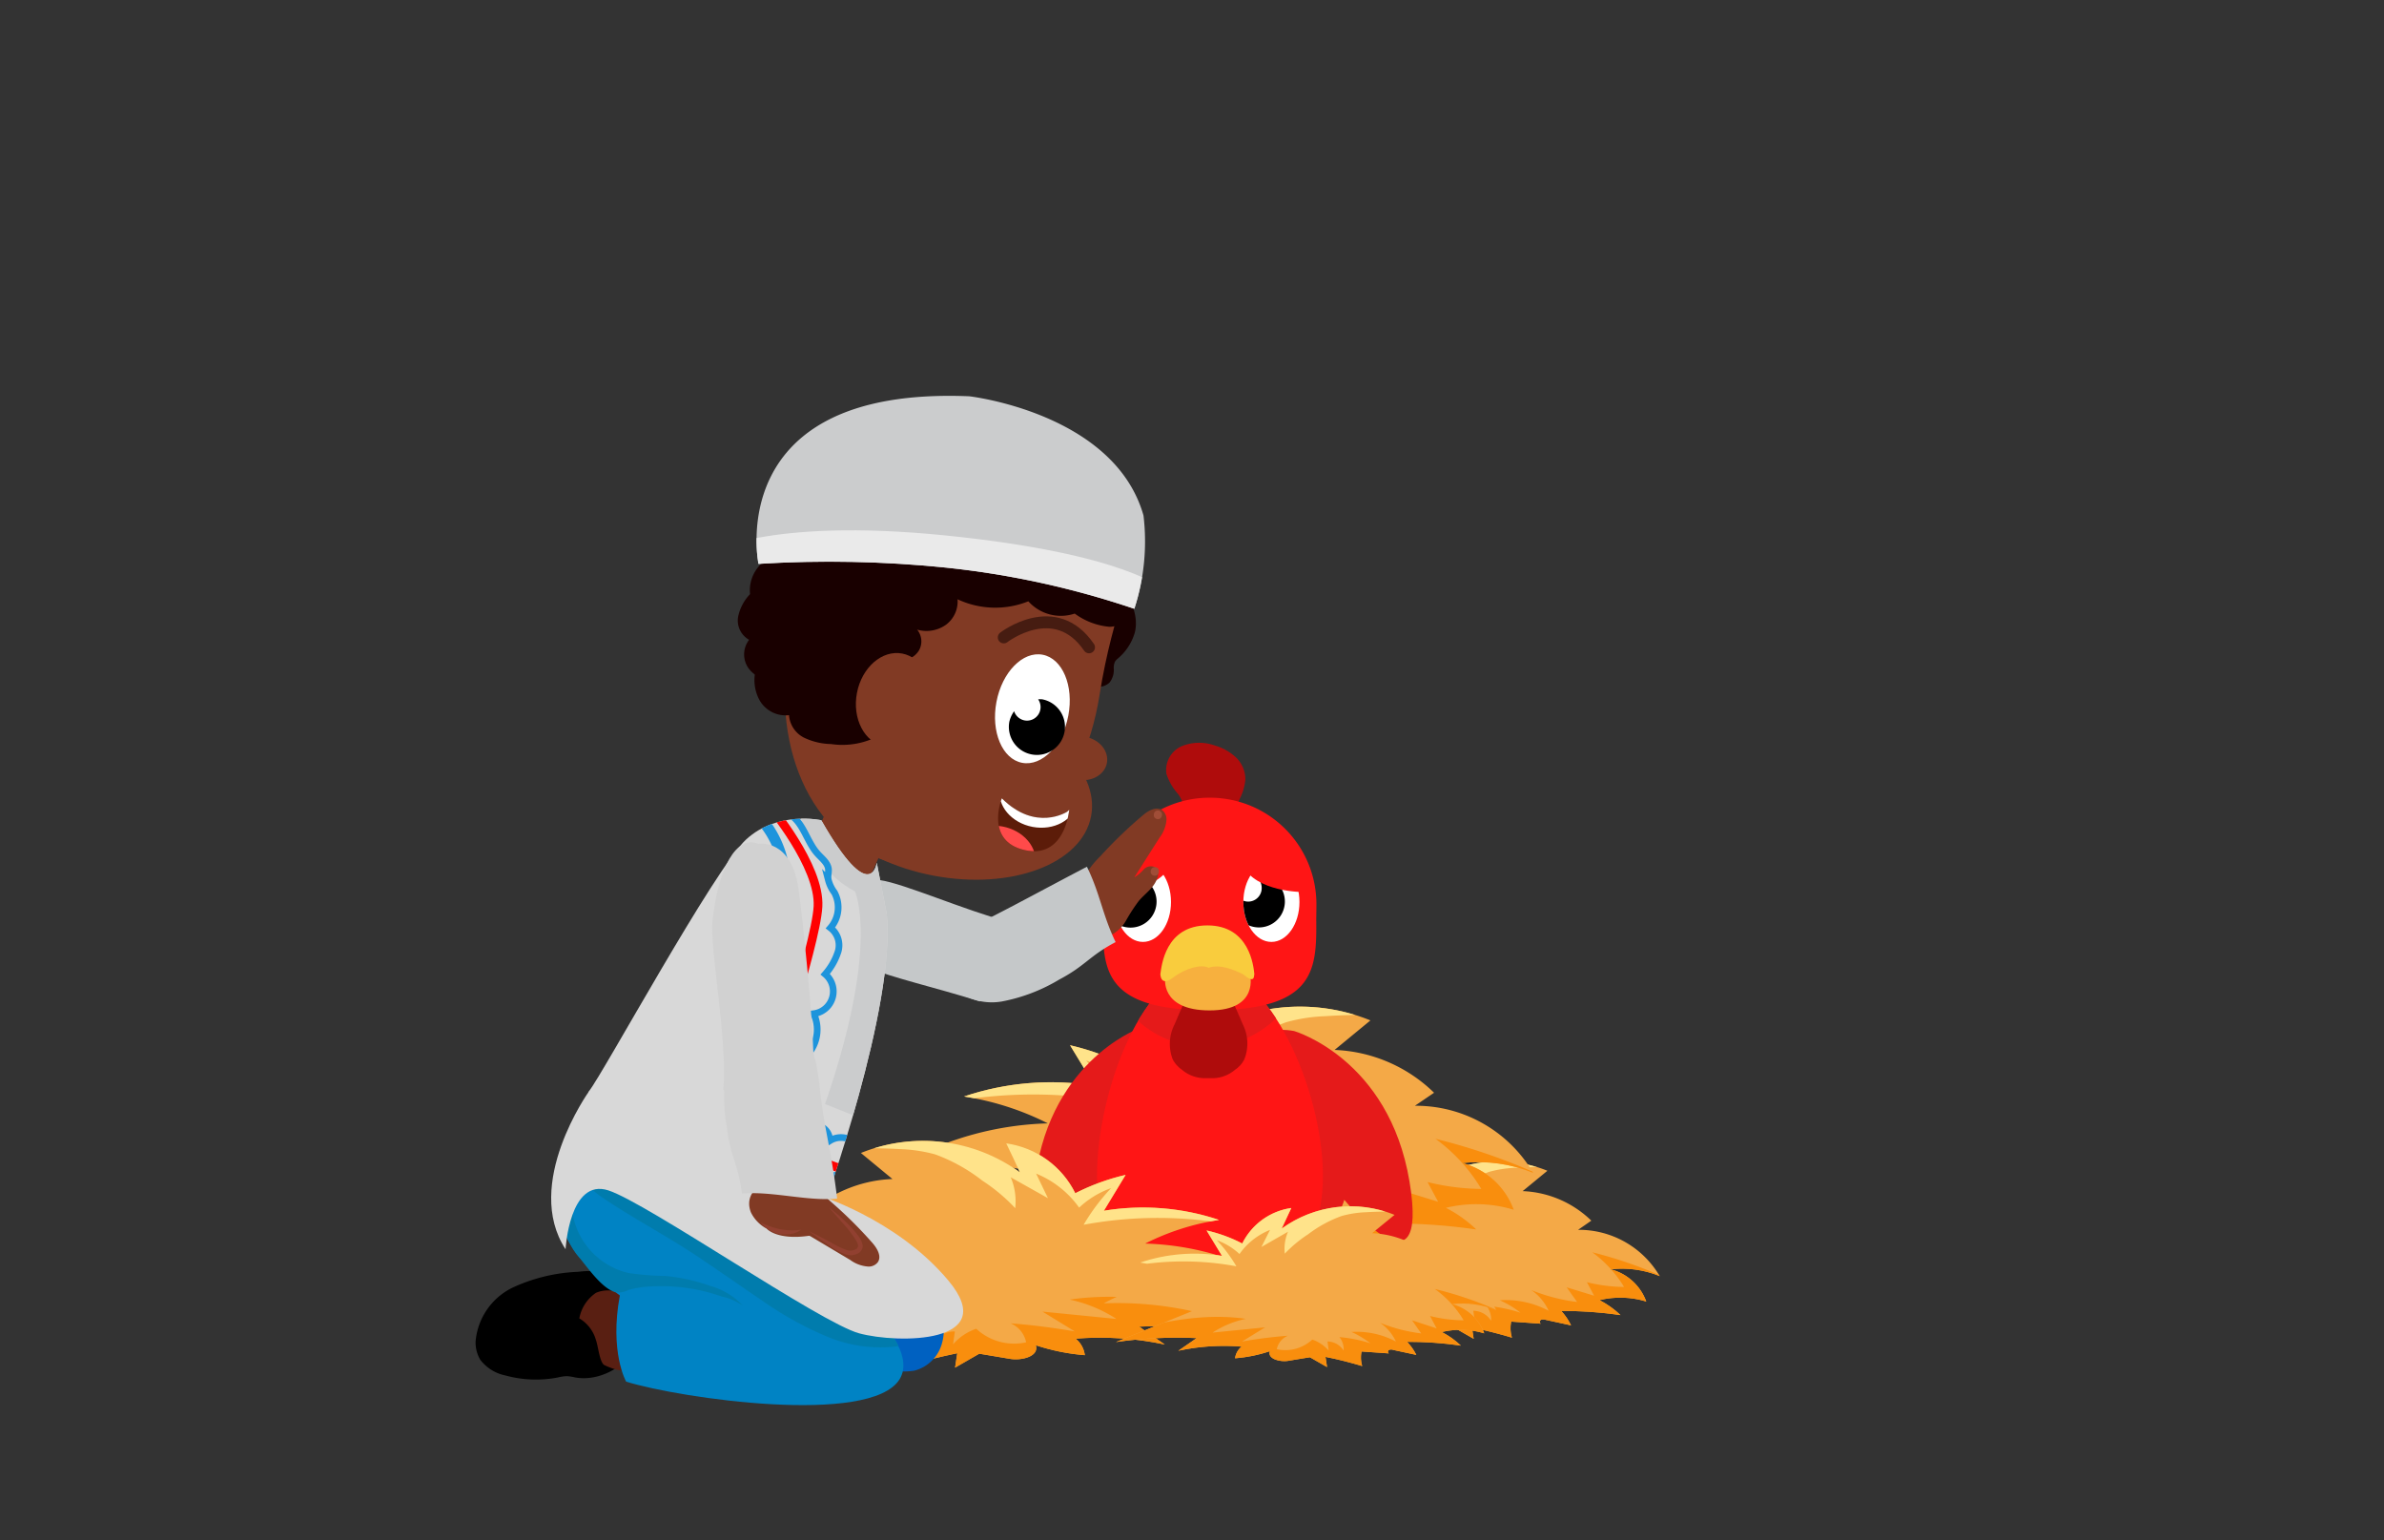 <svg xmlns="http://www.w3.org/2000/svg" xmlns:xlink="http://www.w3.org/1999/xlink" viewBox="0 0 260 168"><rect x="0" y="0" width="260" height="168" fill="#333333" stroke="none"/><defs><style>.cls-1{fill:#f4a947;}.cls-2{fill:#5c1c09;}.cls-3{fill:#ff1515;}.cls-4{fill:#fff;}.cls-5{fill:#0083c4;}.cls-6{fill:#d8d8d8;}.cls-7{fill:#cbcccd;}.cls-8{clip-path:url(#clip-path);}.cls-9{fill:#f98e0d;}.cls-10{fill:#ffe38a;}.cls-11{clip-path:url(#clip-path-2);}.cls-12{fill:#e51a1a;}.cls-13{clip-path:url(#clip-path-3);}.cls-14{fill:#af0c0c;}.cls-15{clip-path:url(#clip-path-4);}.cls-16{clip-path:url(#clip-path-5);}.cls-17{fill:#f7b03e;}.cls-18{fill:#f9cc3d;}.cls-19{clip-path:url(#clip-path-6);}.cls-20{clip-path:url(#clip-path-7);}.cls-21{fill:#0061c1;}.cls-22{fill:#591f12;}.cls-23{clip-path:url(#clip-path-8);}.cls-24{fill:#007cad;}.cls-25{fill:#813a24;}.cls-26{fill:#c5c8c9;}.cls-27{clip-path:url(#clip-path-9);}.cls-28,.cls-29,.cls-32,.cls-40{fill:none;}.cls-28{stroke:red;stroke-width:0.95px;}.cls-28,.cls-29{stroke-miterlimit:10;}.cls-29{stroke:#1d94dc;stroke-width:0.73px;}.cls-30{fill:#1d94dc;}.cls-31{fill:#190000;}.cls-32{stroke:#461c11;stroke-linecap:round;stroke-linejoin:round;stroke-width:1.3px;}.cls-33{clip-path:url(#clip-path-10);}.cls-34{fill:#eaeaea;}.cls-35{clip-path:url(#clip-path-11);}.cls-36{fill:#ff4a4a;}.cls-37{fill:#d1d1d1;}.cls-38{fill:#914030;}.cls-39{fill:#a04d37;}</style><clipPath id="clip-path"><path class="cls-1" d="M144.4,139.25a42.45,42.45,0,0,0-10.61-.95,23.69,23.69,0,0,1,10.7-2.87,20.69,20.69,0,0,0-6.31-2,20.39,20.39,0,0,1,9.83-.81c-.61-1-1.23-2-1.85-3.06a18.25,18.25,0,0,1,4.29,1.57,7.76,7.76,0,0,1,5.9-4.26c-.39.82-.78,1.65-1.16,2.47a14.09,14.09,0,0,1,13.57-1.65l-2.7,2.22a11.37,11.37,0,0,1,7.49,3.22l-1.44,1a10.22,10.22,0,0,1,8.9,5.05,10.8,10.8,0,0,0-5.33-.74,5.6,5.6,0,0,1,3.86,3.51,9.68,9.68,0,0,0-5.1-.15,9.69,9.69,0,0,1,2.29,1.63,43.66,43.66,0,0,0-6.46-.45,6.32,6.32,0,0,1,1.07,1.57l-2.77-.6a.74.74,0,0,0-.51,0c-.15.09-.19.35,0,.42l-3.25-.23a3.58,3.58,0,0,0,.08,1.75c-1.44-.43-2.89-.8-4.36-1.1l.19,1.23-2.07-1.19c-.86.14-1.73.28-2.61.44s-2.52-.19-2.22-1.16a17.52,17.52,0,0,1-4.18.84,2.11,2.11,0,0,1,.78-1.4,26.3,26.3,0,0,0-7.61.5l2.19-1.52a51.69,51.69,0,0,0-9.71.47Z"/></clipPath><clipPath id="clip-path-2"><path class="cls-1" d="M114.16,128.06a60.66,60.66,0,0,0-15.38-1.37,34.45,34.45,0,0,1,15.5-4.17,30.63,30.63,0,0,0-9.14-2.93,29.71,29.71,0,0,1,14.25-1.17L116.7,114a27,27,0,0,1,6.23,2.27,11.24,11.24,0,0,1,8.54-6.17l-1.68,3.58a20.41,20.41,0,0,1,19.67-2.39l-3.91,3.22a16.43,16.43,0,0,1,10.85,4.67l-2.09,1.42a14.84,14.84,0,0,1,12.9,7.32,15.79,15.79,0,0,0-7.72-1.07,8.17,8.17,0,0,1,5.6,5.09,14.05,14.05,0,0,0-7.4-.21,13.73,13.73,0,0,1,3.31,2.36,62.31,62.31,0,0,0-9.36-.65,9.08,9.08,0,0,1,1.56,2.27l-4-.86a1,1,0,0,0-.74,0c-.22.12-.28.51,0,.61l-4.71-.34a5.2,5.2,0,0,0,.12,2.54q-3.12-.94-6.32-1.59l.27,1.78-3-1.72c-1.25.2-2.51.4-3.78.63-1.45.25-3.65-.28-3.23-1.68a25.56,25.56,0,0,1-6.06,1.22,3.08,3.08,0,0,1,1.14-2,38.18,38.18,0,0,0-11,.72l3.17-2.21a76.12,76.12,0,0,0-14.07.7Z"/></clipPath><clipPath id="clip-path-3"><path class="cls-3" d="M144.28,128.28c0,9.43-5.9,11.38-12.7,11.38s-11.94-1.95-11.94-11.38,5.14-22.77,11.94-22.77S144.28,118.85,144.28,128.28Z"/></clipPath><clipPath id="clip-path-4"><ellipse class="cls-4" cx="124.65" cy="98.38" rx="3.06" ry="4.35"/></clipPath><clipPath id="clip-path-5"><ellipse class="cls-4" cx="138.66" cy="98.38" rx="3.06" ry="4.35"/></clipPath><clipPath id="clip-path-6"><path class="cls-1" d="M125,140.51a53.65,53.65,0,0,1,13.55-1.2,30.38,30.38,0,0,0-13.66-3.68,26.94,26.94,0,0,1,8.06-2.58,26.13,26.13,0,0,0-12.56-1l2.37-3.91a23.92,23.92,0,0,0-5.49,2,9.94,9.94,0,0,0-7.53-5.44c.5,1,1,2.11,1.49,3.16a18,18,0,0,0-17.34-2.11l3.44,2.84a14.49,14.49,0,0,0-9.56,4.11l1.85,1.26a13.06,13.06,0,0,0-11.37,6.45,13.86,13.86,0,0,1,6.8-.94,7.15,7.15,0,0,0-4.93,4.48,12.51,12.51,0,0,1,6.52-.19,12.36,12.36,0,0,0-2.93,2.09,55.67,55.67,0,0,1,8.26-.58,8.11,8.11,0,0,0-1.38,2l3.53-.76a1,1,0,0,1,.66,0c.19.11.25.45,0,.54l4.16-.29a4.56,4.56,0,0,1-.11,2.23q2.74-.82,5.57-1.4l-.24,1.57,2.64-1.52,3.33.56c1.27.22,3.22-.25,2.84-1.48a22.71,22.71,0,0,0,5.34,1.08,2.73,2.73,0,0,0-1-1.8,33.76,33.76,0,0,1,9.72.64l-2.79-1.95a66.68,66.68,0,0,1,12.39.62Z"/></clipPath><clipPath id="clip-path-7"><path class="cls-1" d="M130,143a38,38,0,0,0-9.63-.85,21.53,21.53,0,0,1,9.7-2.61,19.15,19.15,0,0,0-5.72-1.84,18.63,18.63,0,0,1,8.92-.73l-1.68-2.77a16.34,16.34,0,0,1,3.89,1.42,7.08,7.08,0,0,1,5.35-3.87L139.78,134a12.78,12.78,0,0,1,12.31-1.5l-2.45,2a10.27,10.27,0,0,1,6.8,2.93l-1.31.89a9.27,9.27,0,0,1,8.07,4.58,9.85,9.85,0,0,0-4.83-.67,5.11,5.11,0,0,1,3.5,3.19,8.85,8.85,0,0,0-4.63-.14,8.78,8.78,0,0,1,2.08,1.48,39.62,39.62,0,0,0-5.86-.41,5.76,5.76,0,0,1,1,1.42l-2.51-.54a.66.66,0,0,0-.46,0c-.14.08-.18.32,0,.38l-3-.21a3.29,3.29,0,0,0,.07,1.59c-1.3-.39-2.62-.73-4-1l.17,1.11-1.87-1.07c-.79.12-1.57.25-2.37.39s-2.29-.17-2-1.05a15.85,15.85,0,0,1-3.79.77,1.92,1.92,0,0,1,.71-1.27,23.5,23.5,0,0,0-6.9.45l2-1.38a47.08,47.08,0,0,0-8.8.43Z"/></clipPath><clipPath id="clip-path-8"><path class="cls-5" d="M85.71,135.1s15.59,10.32,12.38,15.36-23.84,2.07-29.8.23c0,0-1.84-3.21-.69-9.4,0,0-8-5.73-6.42-10.54S79.29,124.33,85.71,135.1Z"/></clipPath><clipPath id="clip-path-9"><path class="cls-6" d="M89.57,89.46s-4.76-1.07-8.2,2.1S65.71,117.2,64.24,119s21.93,12.92,25.54,12.79c0,0,8-22.1,6.92-32.17l-1.08-5.53S95,99,89.57,89.46Z"/></clipPath><clipPath id="clip-path-10"><path class="cls-7" d="M105.71,43.22s15.82,1.8,19,13a23.73,23.73,0,0,1-1,10.18,94.75,94.75,0,0,0-20.51-4.49,125.59,125.59,0,0,0-20.48-.41S78.7,42.1,105.71,43.22Z"/></clipPath><clipPath id="clip-path-11"><path class="cls-2" d="M116.61,88.31s-.43,5.39-4.84,4.41-2.51-5.65-2.51-5.65c3.68,3.68,7.09,1.48,7.09,1.48A.85.85,0,0,0,116.61,88.31Z"/></clipPath></defs><g id="Layer_7" data-name="Layer 7"><path class="cls-1" d="M144.4,139.25a42.45,42.45,0,0,0-10.61-.95,23.69,23.69,0,0,1,10.7-2.87,20.69,20.69,0,0,0-6.31-2,20.39,20.39,0,0,1,9.83-.81c-.61-1-1.23-2-1.85-3.06a18.25,18.25,0,0,1,4.29,1.57,7.76,7.76,0,0,1,5.9-4.26c-.39.82-.78,1.65-1.16,2.47a14.09,14.09,0,0,1,13.57-1.65l-2.7,2.22a11.37,11.37,0,0,1,7.49,3.22l-1.44,1a10.22,10.22,0,0,1,8.9,5.05,10.8,10.8,0,0,0-5.33-.74,5.6,5.6,0,0,1,3.86,3.51,9.68,9.68,0,0,0-5.1-.15,9.69,9.69,0,0,1,2.29,1.63,43.66,43.66,0,0,0-6.46-.45,6.32,6.32,0,0,1,1.07,1.57l-2.77-.6a.74.74,0,0,0-.51,0c-.15.09-.19.35,0,.42l-3.25-.23a3.58,3.58,0,0,0,.08,1.75c-1.44-.43-2.89-.8-4.36-1.1l.19,1.23-2.07-1.19c-.86.14-1.73.28-2.61.44s-2.52-.19-2.22-1.16a17.52,17.52,0,0,1-4.18.84,2.11,2.11,0,0,1,.78-1.4,26.3,26.3,0,0,0-7.61.5l2.19-1.52a51.69,51.69,0,0,0-9.71.47Z"/><g class="cls-8"><path class="cls-9" d="M181.93,139.5a46,46,0,0,0-8.28-2.92,12.92,12.92,0,0,1,3.47,3.78,17.29,17.29,0,0,1-4.05-.52l.79,1.48-3-.92L172,142A19.61,19.61,0,0,1,167,140.7a5.49,5.49,0,0,1,1.9,2.26,10,10,0,0,0-5.33-1.15,11,11,0,0,1,2.26,1.36,16.73,16.73,0,0,0-3.71-.75,2.4,2.4,0,0,1,.5,1.63,2.32,2.32,0,0,0-1.94-1.09l.15,1.11a4.61,4.61,0,0,0-2-1.33,4.78,4.78,0,0,1-4.26,1.16,2.19,2.19,0,0,1,1.33-1.62q-2.76.21-5.48.69l2.76-1.7-6.31.63a11.81,11.81,0,0,1,4-1.65c-6.26-.91-12.55.94-18.61,2.76l10.49,6.22c2.3,1.36,4.68,2.75,7.34,3.09a19.93,19.93,0,0,0,6.19-.53,152.72,152.72,0,0,1,15.91-2.42c4.93-.42,10.27-.53,14.16-3.58a1.75,1.75,0,0,0,.55-.63,1.72,1.72,0,0,0,0-.93c-.21-1.4-.71-3.12-2.11-3.35"/><path class="cls-10" d="M169.8,127.28c-1.49,0-3,0-4.46.08a12.68,12.68,0,0,0-2.94.45,14.83,14.83,0,0,0-4,2.24,15,15,0,0,0-2.81,2.33,5.31,5.31,0,0,1,.39-2.64l-3.19,1.79,1-2.05a8.36,8.36,0,0,0-3.67,2.9,7.89,7.89,0,0,0-2.73-1.66,16.86,16.86,0,0,1,2.36,3.14,34.4,34.4,0,0,0-14.6.41c1-3,3.68-5.12,6.48-6.59a52.16,52.16,0,0,1,7.5-3.1,32.06,32.06,0,0,1,6.71-1.76,33.09,33.09,0,0,1,7.7.27,53,53,0,0,1,5.62.9,7.19,7.19,0,0,1,3.57,1.66"/></g><path class="cls-1" d="M114.16,128.06a60.66,60.66,0,0,0-15.38-1.37,34.45,34.45,0,0,1,15.5-4.17,30.63,30.63,0,0,0-9.14-2.93,29.71,29.71,0,0,1,14.25-1.17L116.7,114a27,27,0,0,1,6.23,2.27,11.24,11.24,0,0,1,8.54-6.17l-1.68,3.58a20.41,20.41,0,0,1,19.67-2.39l-3.91,3.22a16.43,16.43,0,0,1,10.85,4.67l-2.09,1.42a14.84,14.84,0,0,1,12.9,7.32,15.79,15.79,0,0,0-7.72-1.07,8.17,8.17,0,0,1,5.6,5.09,14.05,14.05,0,0,0-7.4-.21,13.73,13.73,0,0,1,3.31,2.36,62.31,62.31,0,0,0-9.36-.65,9.08,9.08,0,0,1,1.56,2.27l-4-.86a1,1,0,0,0-.74,0c-.22.12-.28.51,0,.61l-4.71-.34a5.2,5.2,0,0,0,.12,2.54q-3.12-.94-6.32-1.59l.27,1.78-3-1.72c-1.25.2-2.51.4-3.78.63-1.45.25-3.65-.28-3.23-1.68a25.56,25.56,0,0,1-6.06,1.22,3.08,3.08,0,0,1,1.14-2,38.18,38.18,0,0,0-11,.72l3.17-2.21a76.12,76.12,0,0,0-14.07.7Z"/><g class="cls-11"><path class="cls-9" d="M168.55,128.42a66.08,66.08,0,0,0-12-4.22,18.5,18.5,0,0,1,5,5.47,25.23,25.23,0,0,1-5.86-.75l1.15,2.15-4.33-1.34,1.59,2.28a27.83,27.83,0,0,1-7.17-1.85,8,8,0,0,1,2.76,3.27,14.51,14.51,0,0,0-7.73-1.66,16.09,16.09,0,0,1,3.28,2,23.47,23.47,0,0,0-5.38-1.09,3.41,3.41,0,0,1,.72,2.36,3.28,3.28,0,0,0-2.81-1.57l.22,1.6a6.65,6.65,0,0,0-2.87-1.93A6.88,6.88,0,0,1,129,134.8a3.19,3.19,0,0,1,1.92-2.35q-4,.31-7.94,1l4-2.46-9.15.91a16.91,16.91,0,0,1,5.79-2.39c-9.07-1.31-18.19,1.36-27,4l15.19,9c3.34,2,6.79,4,10.64,4.49a28.71,28.71,0,0,0,9-.77,221.86,221.86,0,0,1,23.05-3.51c7.14-.6,14.89-.76,20.52-5.19a2.36,2.36,0,0,0,.8-.92,2.53,2.53,0,0,0,0-1.34c-.31-2-1-4.52-3.07-4.85"/><path class="cls-10" d="M151,110.71q-3.24-.09-6.46.12a18.09,18.09,0,0,0-4.27.66,21.44,21.44,0,0,0-5.86,3.24,22.78,22.78,0,0,0-4.07,3.38,7.83,7.83,0,0,1,.56-3.83l-4.61,2.6,1.49-3a12.06,12.06,0,0,0-5.32,4.21,11.42,11.42,0,0,0-4-2.42,24.85,24.85,0,0,1,3.42,4.55,50.17,50.17,0,0,0-21.16.6c1.39-4.37,5.34-7.41,9.39-9.55a78.21,78.21,0,0,1,10.87-4.5,46.29,46.29,0,0,1,9.73-2.53,47.44,47.44,0,0,1,11.16.38A77.06,77.06,0,0,1,150,106a10.48,10.48,0,0,1,5.17,2.4"/></g><path class="cls-12" d="M141.14,112.45s10.34,3,12.58,16.41-7.11,2-7.11,2-2.4,8.18-7.24.49S133,110.93,141.14,112.45Z"/><path class="cls-12" d="M124.06,112.24S114,116,112.79,129.58s7.24,1.47,7.24,1.47,3,8,7.26-.07S132,110.09,124.06,112.24Z"/><path class="cls-3" d="M144.28,128.28c0,9.43-5.9,11.38-12.7,11.38s-11.94-1.95-11.94-11.38,5.14-22.77,11.94-22.77S144.28,118.85,144.28,128.28Z"/><g class="cls-13"><circle class="cls-12" cx="131.49" cy="103.17" r="11.01"/></g><path class="cls-14" d="M127.21,84.39a2.84,2.84,0,0,1,1.65-3,5.07,5.07,0,0,1,3.66-.07,5.62,5.62,0,0,1,2.3,1.31,3.33,3.33,0,0,1,1,2.38,5.7,5.7,0,0,1-.56,2l-.93,2.17a1.48,1.48,0,0,1-.3.5,1.27,1.27,0,0,1-.54.28c-1.36.43-4.26.59-4.37-1.36a3.17,3.17,0,0,0-.64-2A6.13,6.13,0,0,1,127.21,84.39Z"/><path class="cls-3" d="M143.57,98.58A11.62,11.62,0,0,0,132,87h0A11.62,11.62,0,0,0,120.3,98.58c0,.55,0,1.09,0,1.61-.06,5.61.08,9.93,11.34,10h.57c11.26-.08,11.4-4.4,11.34-10C143.56,99.67,143.57,99.13,143.57,98.58Z"/><ellipse class="cls-4" cx="124.65" cy="98.38" rx="3.06" ry="4.35"/><g class="cls-15"><path d="M123.29,95.54a2.12,2.12,0,0,0-.44,0,1.47,1.47,0,0,1,.74,1.27,1.47,1.47,0,0,1-2.9.39,2.84,2.84,0,1,0,2.6-1.71Z"/></g><ellipse class="cls-4" cx="138.66" cy="98.38" rx="3.06" ry="4.35"/><g class="cls-16"><path d="M137.3,95.54a2.12,2.12,0,0,0-.44,0,1.47,1.47,0,0,1,.74,1.27,1.47,1.47,0,0,1-2.9.39,2.83,2.83,0,1,0,2.6-1.71Z"/></g><path class="cls-14" d="M135.53,111.7c-.48-1.12-1-2.34-1.54-3.42-.44-.88-1.45-.53-2.17,0-.72-.48-1.72-.83-2.17,0-.55,1.08-1.06,2.3-1.54,3.42a4.69,4.69,0,0,0-.21,3.85,3.23,3.23,0,0,0,1,1.12,3.86,3.86,0,0,0,2.63.92l.27,0,.28,0a3.83,3.83,0,0,0,2.62-.92,3,3,0,0,0,1-1.12A4.65,4.65,0,0,0,135.53,111.7Z"/><path class="cls-17" d="M127.08,106.59s-.63,3.61,4.84,3.61,4.4-3.94,4.4-3.94l-4.6-2.53Z"/><path class="cls-18" d="M136.8,106.24c-.09-.87-.52-5.31-5.12-5.31h0c-4.61,0-5,4.44-5.13,5.31,0,0,0,1.44,1.39.38s3.13-1.49,3.89-1.06c0,0,1.13-.65,3.79.73,0,0,1,.93,1.13.26Z"/><path class="cls-1" d="M125,140.51a53.65,53.65,0,0,1,13.55-1.2,30.38,30.38,0,0,0-13.66-3.68,26.94,26.94,0,0,1,8.06-2.58,26.13,26.13,0,0,0-12.56-1l2.37-3.91a23.92,23.92,0,0,0-5.49,2,9.94,9.94,0,0,0-7.53-5.44c.5,1,1,2.11,1.49,3.16a18,18,0,0,0-17.34-2.11l3.44,2.84a14.49,14.49,0,0,0-9.56,4.11l1.85,1.26a13.06,13.06,0,0,0-11.37,6.45,13.86,13.86,0,0,1,6.8-.94,7.15,7.15,0,0,0-4.93,4.48,12.51,12.51,0,0,1,6.52-.19,12.36,12.36,0,0,0-2.93,2.09,55.67,55.67,0,0,1,8.26-.58,8.11,8.11,0,0,0-1.38,2l3.53-.76a1,1,0,0,1,.66,0c.19.11.25.45,0,.54l4.16-.29a4.56,4.56,0,0,1-.11,2.23q2.74-.82,5.57-1.4l-.24,1.57,2.64-1.52,3.33.56c1.27.22,3.22-.25,2.84-1.48a22.71,22.71,0,0,0,5.34,1.08,2.73,2.73,0,0,0-1-1.8,33.76,33.76,0,0,1,9.72.64l-2.79-1.95a66.68,66.68,0,0,1,12.39.62Z"/><g class="cls-19"><path class="cls-9" d="M77,140.83a58.37,58.37,0,0,1,10.59-3.72,16.23,16.23,0,0,0-4.44,4.82,22.54,22.54,0,0,0,5.17-.66l-1,1.89L91.14,142l-1.4,2a25,25,0,0,0,6.32-1.64,7.1,7.1,0,0,0-2.43,2.89,12.78,12.78,0,0,1,6.81-1.47,14.6,14.6,0,0,0-2.89,1.74,20.76,20.76,0,0,1,4.74-1,3.05,3.05,0,0,0-.64,2.08,2.92,2.92,0,0,1,2.49-1.39l-.2,1.41a5.86,5.86,0,0,1,2.53-1.7,6.06,6.06,0,0,0,5.44,1.48,2.85,2.85,0,0,0-1.69-2.07c2.34.18,4.67.48,7,.88l-3.53-2.16,8.07.8a15.16,15.16,0,0,0-5.11-2.11c8-1.16,16,1.2,23.76,3.52L127,153.26c-2.94,1.74-6,3.52-9.37,4a25.55,25.55,0,0,1-7.92-.68,193.87,193.87,0,0,0-20.32-3.09c-6.29-.53-13.11-.67-18.08-4.57a2.17,2.17,0,0,1-.7-.81,2.25,2.25,0,0,1,0-1.18c.27-1.79.91-4,2.7-4.28"/><path class="cls-10" d="M92.52,125.22c1.9,0,3.8,0,5.69.11a16.53,16.53,0,0,1,3.77.57,18.84,18.84,0,0,1,5.16,2.87,19.3,19.3,0,0,1,3.58,3,6.71,6.71,0,0,0-.49-3.37l4.06,2.28L113,128a10.67,10.67,0,0,1,4.69,3.71,10,10,0,0,1,3.49-2.13,22.18,22.18,0,0,0-3,4,44.26,44.26,0,0,1,18.65.53c-1.22-3.85-4.7-6.53-8.28-8.42a68.48,68.48,0,0,0-9.58-4,41.13,41.13,0,0,0-8.57-2.24,42.14,42.14,0,0,0-9.84.35A64.42,64.42,0,0,0,93.35,121a9.27,9.27,0,0,0-4.56,2.13"/></g><path class="cls-1" d="M130,143a38,38,0,0,0-9.63-.85,21.53,21.53,0,0,1,9.7-2.61,19.15,19.15,0,0,0-5.72-1.84,18.63,18.63,0,0,1,8.92-.73l-1.68-2.77a16.34,16.34,0,0,1,3.89,1.42,7.08,7.08,0,0,1,5.35-3.87L139.78,134a12.78,12.78,0,0,1,12.31-1.5l-2.45,2a10.27,10.27,0,0,1,6.8,2.93l-1.31.89a9.27,9.27,0,0,1,8.07,4.58,9.85,9.85,0,0,0-4.83-.67,5.11,5.11,0,0,1,3.5,3.19,8.85,8.85,0,0,0-4.63-.14,8.78,8.78,0,0,1,2.08,1.48,39.62,39.62,0,0,0-5.86-.41,5.76,5.76,0,0,1,1,1.42l-2.51-.54a.66.66,0,0,0-.46,0c-.14.08-.18.32,0,.38l-3-.21a3.29,3.29,0,0,0,.07,1.59c-1.3-.39-2.62-.73-4-1l.17,1.11-1.87-1.07c-.79.12-1.57.25-2.37.39s-2.29-.17-2-1.05a15.85,15.85,0,0,1-3.79.77,1.92,1.92,0,0,1,.71-1.27,23.5,23.5,0,0,0-6.9.45l2-1.38a47.08,47.08,0,0,0-8.8.43Z"/><g class="cls-20"><path class="cls-9" d="M164,143.22a40.66,40.66,0,0,0-7.52-2.64,11.43,11.43,0,0,1,3.15,3.42,15.71,15.71,0,0,1-3.67-.47l.72,1.35L154,144l1,1.43a17.88,17.88,0,0,1-4.49-1.16,5,5,0,0,1,1.73,2.05,9.06,9.06,0,0,0-4.84-1.05,10.54,10.54,0,0,1,2.06,1.24,15.59,15.59,0,0,0-3.38-.68,2.16,2.16,0,0,1,.46,1.48,2.1,2.1,0,0,0-1.76-1l.13,1a4.17,4.17,0,0,0-1.79-1.21,4.32,4.32,0,0,1-3.87,1.05,2,2,0,0,1,1.21-1.47c-1.67.13-3.32.34-5,.63l2.51-1.54-5.73.57a10.62,10.62,0,0,1,3.63-1.5c-5.68-.82-11.39.85-16.88,2.5l9.51,5.64a17.77,17.77,0,0,0,6.66,2.81,17.83,17.83,0,0,0,5.62-.48,140.78,140.78,0,0,1,14.43-2.2c4.47-.37,9.31-.47,12.84-3.24a1.47,1.47,0,0,0,.5-.58,1.59,1.59,0,0,0,0-.84c-.2-1.27-.65-2.83-1.92-3"/><path class="cls-10" d="M153,132.13c-1.35,0-2.7,0-4,.08a11.43,11.43,0,0,0-2.67.41,13.61,13.61,0,0,0-3.67,2,14,14,0,0,0-2.54,2.11,4.77,4.77,0,0,1,.35-2.39L137.57,136l.94-1.86a7.43,7.43,0,0,0-3.33,2.63,7.26,7.26,0,0,0-2.48-1.51,15.62,15.62,0,0,1,2.14,2.85,31.5,31.5,0,0,0-13.25.37c.87-2.73,3.35-4.64,5.88-6a49.32,49.32,0,0,1,6.81-2.82,29.2,29.2,0,0,1,6.09-1.59,29.69,29.69,0,0,1,7,.25,46.25,46.25,0,0,1,5.1.81,6.61,6.61,0,0,1,3.24,1.51"/></g><path class="cls-3" d="M121,97.29s5.24.07,6.7-3l-1.75-2.84-4.08,2.69Z"/><path class="cls-3" d="M142.18,97.29s-5.25.07-6.71-3l1.75-2.84,4.08,2.69Z"/><path class="cls-21" d="M102.72,146.55a4.21,4.21,0,0,1-3,2.94,7.45,7.45,0,0,1-1.57.08l-2.8,0a4.68,4.68,0,0,1-1.4-.17,3.33,3.33,0,0,1-1.83-1.8,6.07,6.07,0,0,1,1.53-7.14A8,8,0,0,1,96,139.1a5.16,5.16,0,0,1,1.72-.34,4,4,0,0,1,2.57,1.18C102.09,141.62,103.47,144,102.72,146.55Z"/><path d="M62.73,150.23a6.31,6.31,0,0,0-.87-.14,4.48,4.48,0,0,0-1,.14,12.6,12.6,0,0,1-5.76-.22,4.58,4.58,0,0,1-2.73-1.72,3.71,3.71,0,0,1-.5-2,7.21,7.21,0,0,1,4-5.84,18.71,18.71,0,0,1,7.18-1.74,10.45,10.45,0,0,1,2.68,0,5.67,5.67,0,0,1,4.55,4.79C70.74,147.31,66.47,150.91,62.73,150.23Z"/><path class="cls-22" d="M65,146.18a4,4,0,0,0-1.82-2.39A4.31,4.31,0,0,1,65,141a3.27,3.27,0,0,1,2-.18,5.43,5.43,0,0,1,3,1.51,4.18,4.18,0,0,1,1.25,3,5.63,5.63,0,0,1-.19,1.23c-.4,1.55-1.06,3.26-2.82,3a6.88,6.88,0,0,1-2.37-.7C65.38,148.48,65.23,146.78,65,146.18Z"/><path class="cls-5" d="M85.71,135.1s15.59,10.32,12.38,15.36-23.84,2.07-29.8.23c0,0-1.84-3.21-.69-9.4,0,0-8-5.73-6.42-10.54S79.29,124.33,85.71,135.1Z"/><g class="cls-23"><path class="cls-24" d="M82.92,141.71a37.75,37.75,0,0,0,7.26,4.06,15.08,15.08,0,0,0,8.17,1,4.65,4.65,0,0,0,1.23-.39,3.7,3.7,0,0,0,1.65-2.12c.84-2.47-.21-5.28-2-7.19a20.13,20.13,0,0,0-6.59-4.17A61.45,61.45,0,0,0,78.51,128c-2-.37-3.93-.58-5.9-.79s-12.26-.28-7,3.34c3.62,2.47,7.59,4.48,11.22,7C78.88,138.92,80.88,140.34,82.92,141.71Z"/></g><path class="cls-24" d="M81,142.39a7.61,7.61,0,0,0-3.57-2.15,20,20,0,0,0-4.8-1.07,32.69,32.69,0,0,1-4.09-.33,8.07,8.07,0,0,1-6.16-6.93,2.9,2.9,0,0,0-.61,2.78,7.12,7.12,0,0,0,1.49,2.56c.9,1.1,2.4,3.26,3.83,3.68a2.2,2.2,0,0,0,1.42-.23,10.1,10.1,0,0,1,2.44-.39,19.83,19.83,0,0,1,5.16.37,19,19,0,0,1,2.58.72A6.3,6.3,0,0,1,81,142.39Z"/><path class="cls-25" d="M120.94,102.09a4,4,0,0,0,1.86-1.68,19.13,19.13,0,0,1,1.39-2.14c.69-.82,1.67-1.44,2-2.45a1,1,0,0,0-.3-1.27,1.08,1.08,0,0,0-1.18.3,4.18,4.18,0,0,1-1,.84l2.73-4.3a3.75,3.75,0,0,0,.78-2,1.27,1.27,0,0,0-.44-1c-.64-.48-1.53,0-2.14.53A48.53,48.53,0,0,0,120,93.39a10.15,10.15,0,0,0-2.55,4C116.82,99.41,118.17,103.09,120.94,102.09Z"/><path class="cls-26" d="M110.65,105.48c.12-2.23,1-3.26-.67-4.94-4.84-1.29-11.37-4.17-14-4.55-5.63-.8-8.07,2.38-8.07,2.38-1.66,2,1.3,4.93,6.66,7.13,2.84,1.17,7.12,2.11,12.3,3.72C108.19,107.74,110.54,107.64,110.65,105.48Z"/><polygon class="cls-25" points="87.31 94.78 93.96 97.74 97.72 89.29 91.58 85.18 87.31 94.78"/><path class="cls-6" d="M89.57,89.46s-4.76-1.07-8.2,2.1S65.71,117.2,64.24,119s21.93,12.92,25.54,12.79c0,0,8-22.1,6.92-32.17l-1.08-5.53S95,99,89.57,89.46Z"/><g class="cls-27"><path class="cls-7" d="M86.74,85.38s.13,8.53,6.5,11.84c0,0,2.76,5.78-3.26,23.19l3.46,1.38,8.74-29.85Z"/><path class="cls-28" d="M83.9,87.88s5.56,6.56,5.31,11-5.83,20.47-5.7,23.36S93.33,128,93.33,128"/><path class="cls-29" d="M85.73,88.67c1.83.63,2.16,3.08,3.48,4.49.44.48,1,.9,1.13,1.54.07.42-.11.86,0,1.28A3.84,3.84,0,0,0,91,97.34a3.41,3.41,0,0,1-.43,3.86,2.39,2.39,0,0,1,.84,2.56A7,7,0,0,1,90,106.25a2.45,2.45,0,0,1-1.26,4.31,4.07,4.07,0,0,1-1.41,5.1,5.4,5.4,0,0,1-.71,5A1.89,1.89,0,0,1,88,122.9a1.69,1.69,0,0,1,2.49,1.52A2.31,2.31,0,0,1,94,126"/><path class="cls-30" d="M82.06,89.19a10.17,10.17,0,0,1,2.82,5.2c.41,2.1-.16,4.16-.1,6.26a7.2,7.2,0,0,1-.86,2.85,6.21,6.21,0,0,0-.18,2.78c.15,2.1-1.35,3.75-1.49,5.84a11.64,11.64,0,0,1-.4,2.94,19.59,19.59,0,0,0-.92,3.09A19.73,19.73,0,0,0,81.1,124c.2,1.45.6,2.4,2,2.84.85.26,1,.83,1.7,1.29a2.25,2.25,0,0,0,1.65.23c1.23-.11,1.49.72,2.51,1.07s1.5-.25,2.35-.31c1.54-.1,3.16,2.18,4.66.46.52-.59-.34-1.46-.86-.87-.7.8-1.92-.35-2.57-.63a2.5,2.5,0,0,0-1.86-.17c-.49.16-.91.48-1.45.29a4.27,4.27,0,0,1-.89-.64,2.32,2.32,0,0,0-1.62-.49c-.93.07-1.09.21-1.73-.5a2.88,2.88,0,0,0-1.39-.89c-.64-.22-1-.37-1.17-1a8.27,8.27,0,0,1-.22-1.32,26.78,26.78,0,0,1-.24-3.1,10.4,10.4,0,0,1,.39-3.09c.26-.88.68-1.71.87-2.62a16.76,16.76,0,0,0,.21-2.45,9.65,9.65,0,0,1,1.07-3.21c.78-1.81-.07-3.72.74-5.48a6.86,6.86,0,0,0,.67-1.78c.17-1.06,0-2.14.12-3.21a11.5,11.5,0,0,0-3.14-10.11c-.56-.56-1.43.31-.87.86Z"/></g><path class="cls-31" d="M123.74,69.06a5.81,5.81,0,0,1-1.81,2.75,1.57,1.57,0,0,0-.31.32,1.53,1.53,0,0,0-.15.8,2.23,2.23,0,0,1-.46,1.51,1.8,1.8,0,0,1-2.44,0A3.9,3.9,0,0,1,117.48,72a8.54,8.54,0,0,1,1.1-5.66,3.5,3.5,0,0,1,2.82-1.87C123.46,64.48,124.23,67.44,123.74,69.06Z"/><ellipse class="cls-25" cx="103.59" cy="86.09" rx="9.58" ry="15.68" transform="translate(-0.28 171.84) rotate(-79.27)"/><path class="cls-25" d="M85.73,72.65C84.6,84,90,93.68,100.36,94.71s17.76-7.61,19.55-18.87c3-19.08,10.88-17-15.46-22.22C94.26,51.59,86.86,61.3,85.73,72.65Z"/><ellipse class="cls-4" cx="112.6" cy="77.31" rx="6" ry="3.99" transform="translate(15.67 173.54) rotate(-79.27)"/><path d="M110.6,77.57a1.5,1.5,0,0,0,1.13,1,1.48,1.48,0,0,0,1.49-2.3,3.49,3.49,0,0,1,.44,0,3.06,3.06,0,1,1-3.58,2.44A3.25,3.25,0,0,1,110.6,77.57Z"/><path class="cls-32" d="M109.47,69.52s5.6-4.34,9.3,1.08"/><ellipse class="cls-25" cx="117.97" cy="82.7" rx="2.37" ry="2.8" transform="translate(14.75 183.21) rotate(-79.27)"/><path class="cls-31" d="M121,68.36a7.47,7.47,0,0,1-3.79-1.44,4.77,4.77,0,0,1-5.06-1.34,9.69,9.69,0,0,1-7.72-.22,3.16,3.16,0,0,1-1.25,2.77,3.68,3.68,0,0,1-3.16.54,2,2,0,0,1,.19,2.29A2.27,2.27,0,0,1,98,72,2.5,2.5,0,0,1,97.79,75a2.88,2.88,0,0,1-3.17.59,3.38,3.38,0,0,1-5,1.13,6.82,6.82,0,0,1-3.33-.24,2.91,2.91,0,0,1-2-2.37,3,3,0,0,1-2.77-1.4,2.61,2.61,0,0,1,.18-2.93,2.41,2.41,0,0,1-1.21-2.46,5,5,0,0,1,1.31-2.52,4,4,0,0,1,2.32-4.05,13.37,13.37,0,0,1,5-1.22l9.32-1c6.12-.68,12.66-1.29,18.24,1.32a33.29,33.29,0,0,1,4.08,2.4c1.18.77,3,2.06,3,3.56S122.34,68.35,121,68.36Z"/><path class="cls-7" d="M105.71,43.22s15.82,1.8,19,13a23.73,23.73,0,0,1-1,10.18,94.75,94.75,0,0,0-20.51-4.49,125.59,125.59,0,0,0-20.48-.41S78.7,42.1,105.71,43.22Z"/><g class="cls-33"><path class="cls-34" d="M126.89,64.3s-4-3.9-23.76-5.9-26.06,2-26.06,2l2.22,7.66L127,72.54Z"/></g><path class="cls-31" d="M96.12,80.09a8.41,8.41,0,0,1-5.48,1.06,7.13,7.13,0,0,1-3-.72A3,3,0,0,1,86.05,78a3.27,3.27,0,0,1-3.2-1.61,4.56,4.56,0,0,1-.33-3.67,6.64,6.64,0,0,1,5.26-4.33,9.27,9.27,0,0,1,6.77,1.75C97.23,72,99.44,77.75,96.12,80.09Z"/><ellipse class="cls-25" cx="97.44" cy="76.35" rx="5.15" ry="4.05" transform="translate(4.28 157.86) rotate(-79.27)"/><path class="cls-2" d="M116.61,88.31s-.43,5.39-4.84,4.41-2.51-5.65-2.51-5.65c3.68,3.68,7.09,1.48,7.09,1.48A.85.85,0,0,0,116.61,88.31Z"/><g class="cls-35"><ellipse class="cls-36" cx="108.69" cy="93.56" rx="3.48" ry="4.27" transform="translate(-3.47 182.93) rotate(-79.27)"/><ellipse class="cls-4" cx="113.26" cy="86.77" rx="3.48" ry="4.27" transform="translate(6.92 181.89) rotate(-79.27)"/></g><path class="cls-31" d="M89.49,75.73a2.5,2.5,0,0,1-1.18-2.39,3,3,0,0,1-.46-4.16,3.56,3.56,0,0,1,4.23-.9,2.91,2.91,0,0,1,1.12.9,4,4,0,0,1,.59,2,7.47,7.47,0,0,1-.15,2.45,14,14,0,0,1-.33,1.78C92.75,76.72,90.41,76.33,89.49,75.73Z"/><path class="cls-26" d="M103.24,107a6.4,6.4,0,0,0,6,2.23,18.92,18.92,0,0,0,6.29-2.4c2.85-1.5,3.28-2.58,6.14-4.08-1.45-3-1.68-5.26-3.13-8.22-4.43,2.32-7,3.73-10,5.27C105.33,101.49,100.27,102.89,103.24,107Z"/><path class="cls-37" d="M84.55,119.2c2.16-.5,3-1.66,4.17-3.73-.08-5-1.25-15.78-1.62-18.44-.77-5.63-4.39-5-4.39-5-2.39-1-4.38,2.61-5,8.36-.34,3,1.67,13.08,1.17,18.48C80.57,119.92,82.44,119.69,84.55,119.2Z"/><path class="cls-6" d="M64.22,119.05s-7.2,10.09-2.54,17.2c0,0,.42-7.8,4.67-6.42s23.11,14.44,27.35,15.59,15.48,1.15,9.75-5.73-14.62-9.48-14.62-9.48Z"/><path class="cls-25" d="M88.35,134.81l4.38,2.61a3.73,3.73,0,0,0,2,.72,1.26,1.26,0,0,0,1-.47c.45-.65-.07-1.53-.6-2.13A47.25,47.25,0,0,0,90.54,131a10.17,10.17,0,0,0-4-2.43c-2.08-.52-5.72.93-4.64,3.67A4,4,0,0,0,83.61,134s1.08,1.29,4.63.78"/><path class="cls-38" d="M90.42,131.7a18.85,18.85,0,0,1,2.26,2,10.41,10.41,0,0,1,1,1.19,2.33,2.33,0,0,1,.36.76.72.72,0,0,1,0,.52,1.15,1.15,0,0,1-.26.4,1.69,1.69,0,0,1-1.69.19,6.28,6.28,0,0,1-1.38-.74c-.83-.56-1.67-1.12-2.48-1.73.92.42,1.81.9,2.7,1.39a7,7,0,0,0,1.31.61,1.22,1.22,0,0,0,1.18-.1.71.71,0,0,0,.15-.22.15.15,0,0,0,0-.1.23.23,0,0,0,0-.11,2.34,2.34,0,0,0-.29-.6,13.89,13.89,0,0,0-.87-1.19C91.75,133.21,91.08,132.46,90.42,131.7Z"/><path class="cls-38" d="M87.38,134.12a2.57,2.57,0,0,1-1.12.46,3.23,3.23,0,0,1-1.24,0,3.3,3.3,0,0,1-1.14-.44,3.21,3.21,0,0,1-.91-.81,9.3,9.3,0,0,0,2.15.74A7.09,7.09,0,0,0,87.38,134.12Z"/><path class="cls-37" d="M83.51,111.41a6.43,6.43,0,0,0-4.23,4.86,18.74,18.74,0,0,0,0,6.72c.38,3.2,1.25,4,1.63,7.19,3.29-.29,7.11.85,10.39.55-.59-5-1.46-8-1.81-11.35C89.1,115.74,88.45,110.12,83.51,111.41Z"/><ellipse class="cls-39" cx="125.56" cy="95.29" rx="0.47" ry="0.45" transform="matrix(0.16, -0.99, 0.99, 0.16, 11.52, 204.1)"/><ellipse class="cls-39" cx="126.28" cy="88.87" rx="0.47" ry="0.45" transform="translate(18.46 199.41) rotate(-80.85)"/><rect class="cls-40" x="31.51" y="25.42" width="196.98" height="131.46"/></g></svg>